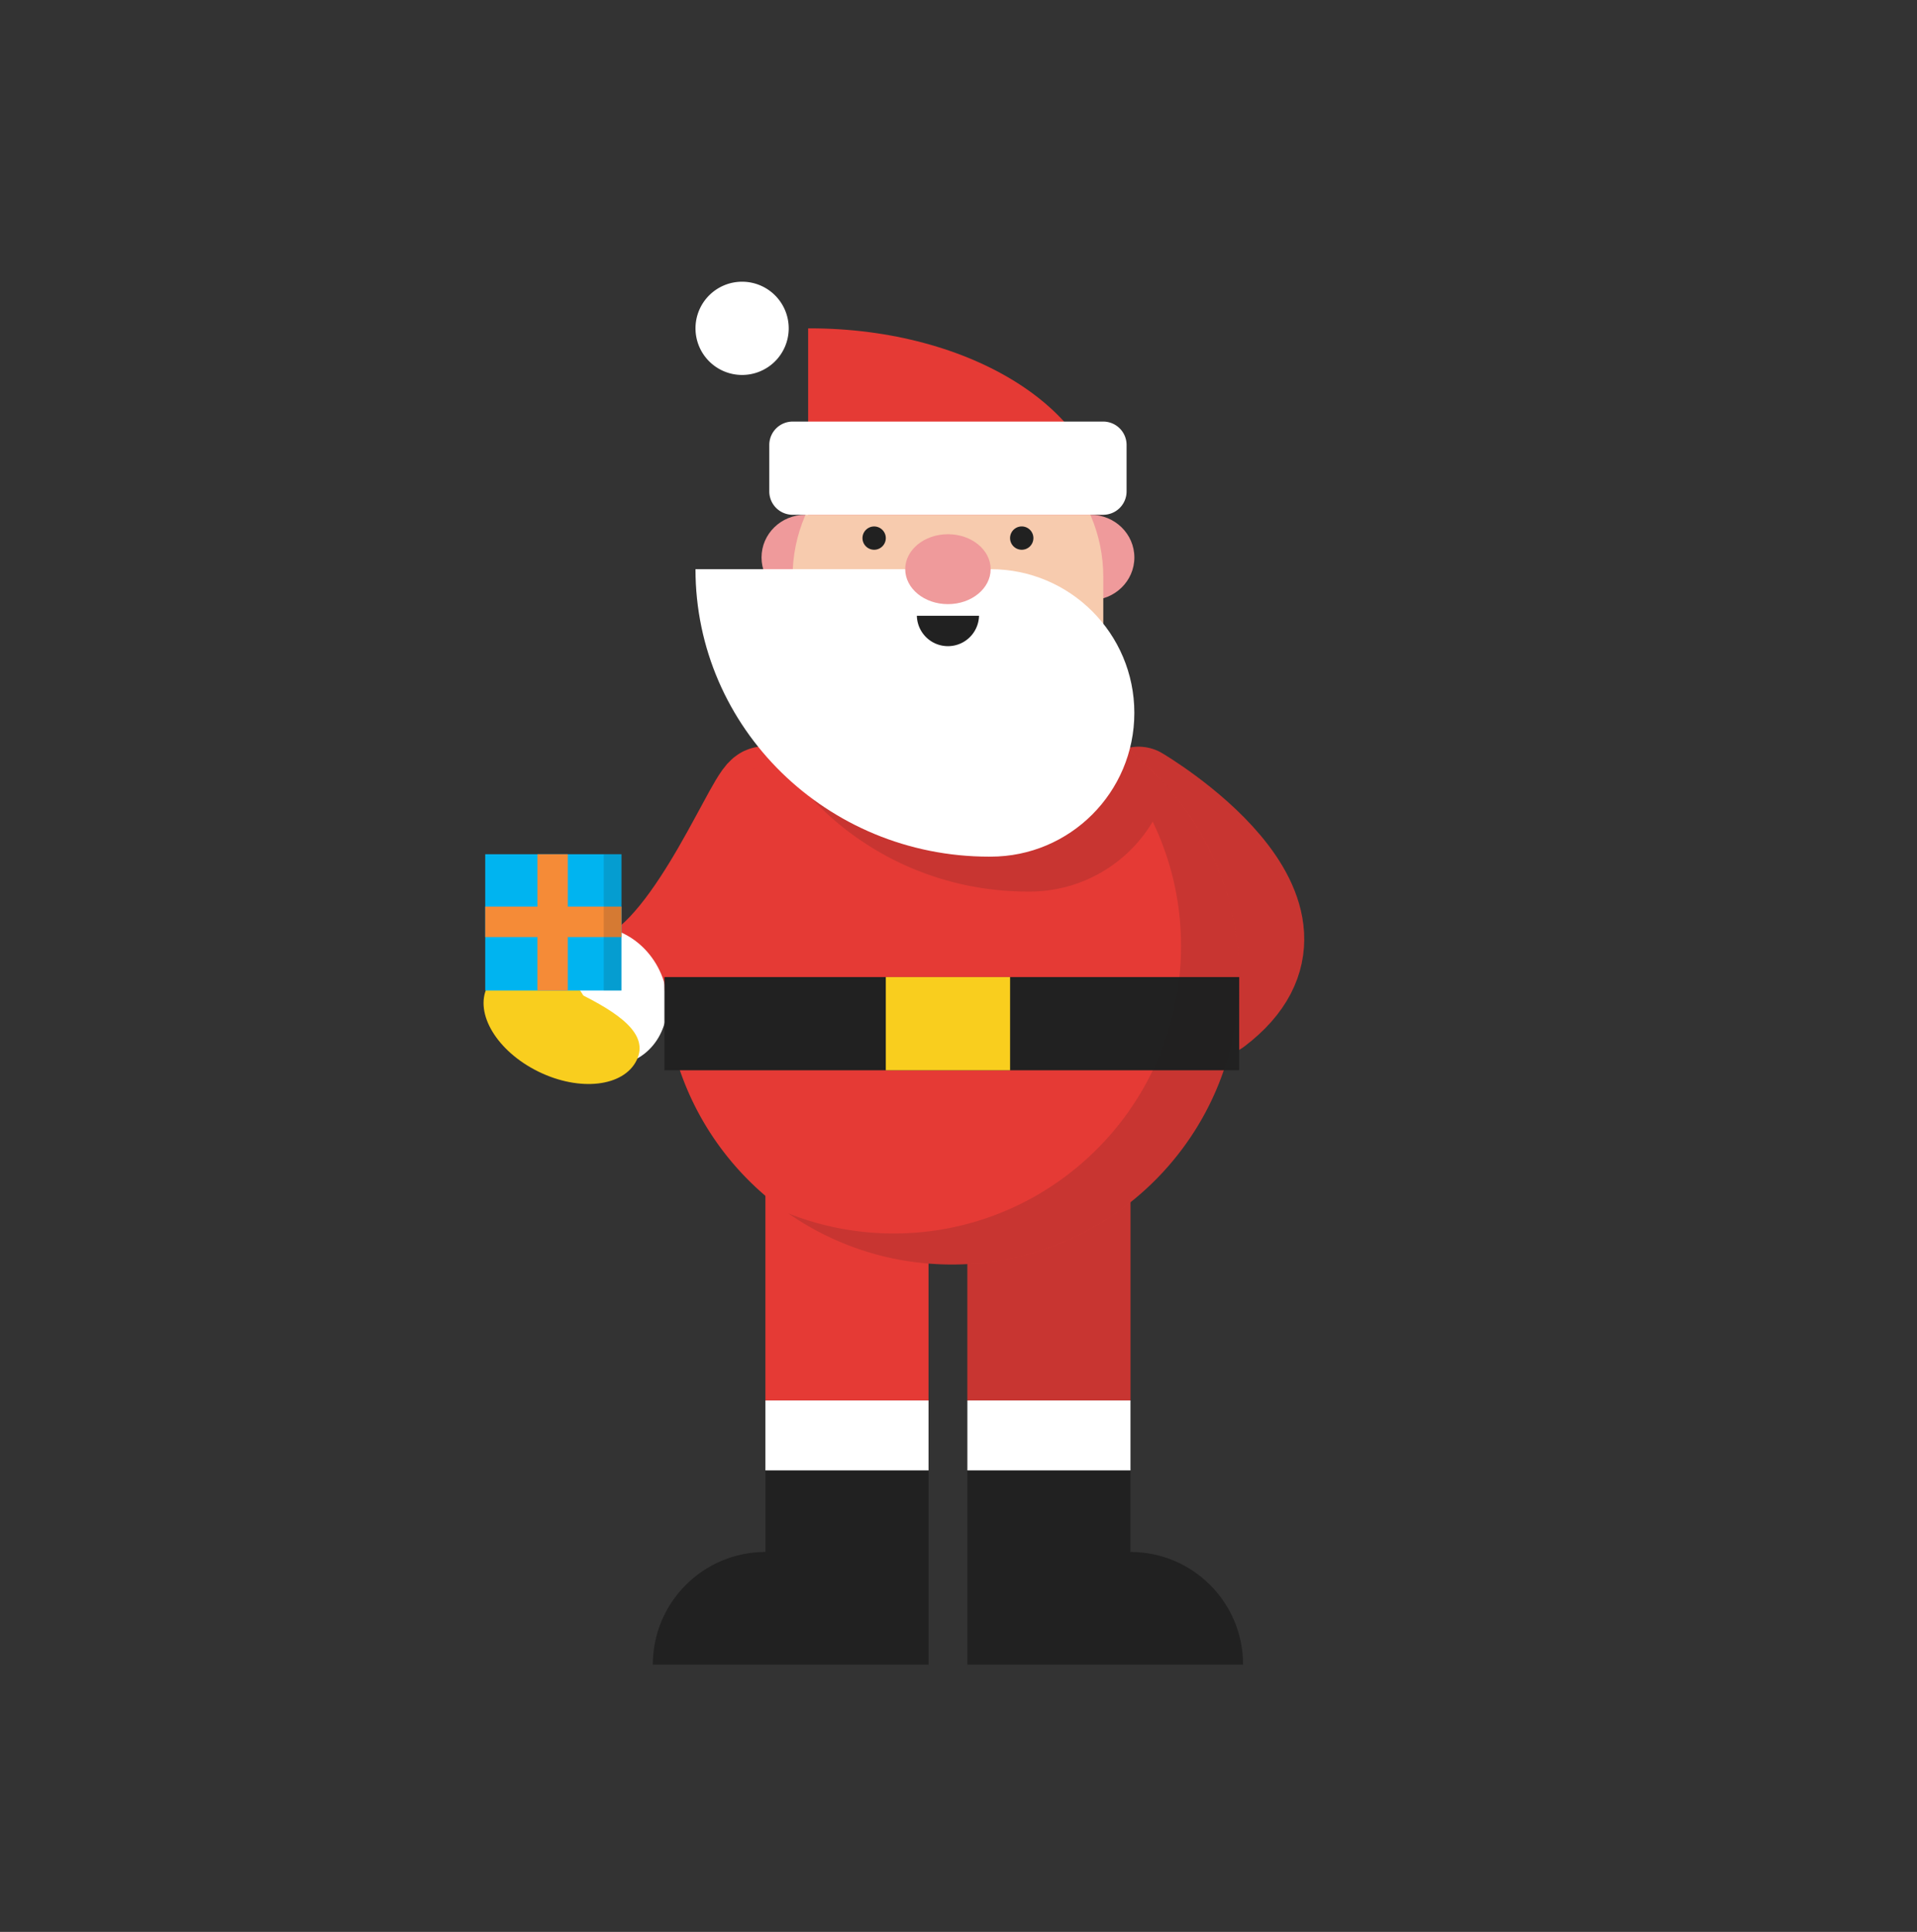 <svg xmlns="http://www.w3.org/2000/svg" viewBox="14.892 -9.993 228.778 230.503"><rect x="14.892" y="-9.993" width="228.778" height="230.503" fill="#333333" stroke="none"/><path fill="#e53a35" d="M106.238 131.612h19.466v25.49h-19.466z"/><path d="M106.238 165.447v9.733c-7.423 0-13.44 6.018-13.44 13.44h32.906v-23.173h-19.466z" fill="#212121"/><path fill="#FFF" d="M106.238 157.104h19.466v8.343h-19.466z"/><path fill="#e53a35" d="M130.34 131.612h19.465v25.49H130.34z"/><path opacity=".15" fill="#221f1f" d="M130.34 131.612h19.465v25.49H130.34z"/><path d="M149.804 165.447v9.733c7.423 0 13.44 6.018 13.44 13.44H130.34v-23.173h19.466z" fill="#212121"/><path fill="#FFF" d="M130.34 157.104h19.465v8.343H130.34z"/><path d="M106.238 84.6c-1.045-1.082-8.343 18.427-16.686 21.948" fill="none" stroke="#e53a35" stroke-width="11" stroke-linecap="round" stroke-miterlimit="10"/><ellipse transform="rotate(149.16 86.703 108.87)" cx="86.702" cy="108.868" rx="7.54" ry="8.557" fill="#FFF"/><path d="M84.83 110.153c-.662 1.015-5.634-1.39-6.795-2.146-1.16-.756-1.567-2.192-.905-3.207s2.138-1.226 3.3-.47c1.16.755 5.06 4.808 4.4 5.823z" fill="#f9ce1e"/><path d="M90.866 116.517c-1.55 3.16-6.797 3.763-11.722 1.348s-7.66-6.934-6.11-10.094c1.55-3.16 5.816-1.76 10.74.654s8.64 4.933 7.092 8.093z" fill="#f9ce1e"/><g fill="none" stroke-width="11" stroke-linecap="round" stroke-miterlimit="10"><path d="M150.772 84.6s24.458 14.356 9.33 25.86" stroke="#e53a35"/><path d="M150.772 84.6s24.458 14.356 9.33 25.86" opacity=".15" stroke="#221f1f"/></g><path d="M162.78 106.59c0 18.94-15.35 34.29-34.29 34.29-18.954 0-34.303-15.35-34.303-34.29 0-10.994 5.172-20.783 13.214-27.064a34.16 34.16 0 0 1 21.09-7.238c10.274 0 19.48 4.506 25.748 11.66a34.115 34.115 0 0 1 8.54 22.643z" fill="#e53a35"/><path fill="#212121" d="M94.186 106.584h68.594v11.124H94.186z"/><path fill="#f9ce1e" d="M120.605 106.584h14.832v11.124h-14.832z"/><path d="M162.784 106.59c0 18.94-15.363 34.29-34.303 34.29a34.078 34.078 0 0 1-19.494-6.087 34.242 34.242 0 0 0 12.548 2.385c18.94 0 34.303-15.363 34.303-34.303 0-5.324-1.22-10.357-3.383-14.836a17.07 17.07 0 0 1-14.697 8.346h-.194c-12.84 0-24.07-6.766-30.157-16.86a34.16 34.16 0 0 1 21.09-7.238c4.44 0 8.665.85 12.546 2.38-.004-.002-.008-.006-.012-.01.36.14.707.292 1.054.43.07.03.14.056.208.098l1.08.5a34.936 34.936 0 0 1 3.328 1.843c.36.22.707.457 1.068.692.347.222.693.47 1.026.735.277.208.555.416.818.624a28.63 28.63 0 0 1 3.01 2.663c.25.236.484.485.734.735.305.32.596.638.887.97 5.31 6.046 8.54 13.963 8.54 22.643z" opacity=".15" fill="#221f1f"/><ellipse cx="110.987" cy="56.519" rx="5.213" ry="5.089" fill="#ef9a9b"/><path d="M150.27 56.52c0 2.812-2.34 5.088-5.217 5.088-2.884 0-5.213-2.275-5.213-5.09 0-2.81 2.33-5.088 5.213-5.088 2.874 0 5.216 2.28 5.216 5.09z" fill="#ef9a9b"/><path d="M109.018 29.185a5.56 5.56 0 0 1-5.56 5.56 5.56 5.56 0 0 1-5.564-5.56 5.56 5.56 0 0 1 5.564-5.564 5.56 5.56 0 0 1 5.56 5.565z" fill="#FFF"/><path d="M128.02 40.307c-10.24 0-18.54 8.3-18.54 18.54v18.538h37.08v-18.54c0-10.237-8.3-18.538-18.54-18.538z" fill="#f7cbae"/><path d="M143.372 75.685c.763.36 1.51.75 2.246 1.192a35.443 35.443 0 0 0-2.246-1.192z" opacity=".15" fill="#221f1f"/><path d="M133.12 57.92H97.892c0 18.94 15.68 34.297 35.023 34.297.046 0 .09 0 .136-.003.022 0 .044.003.067.003 9.47 0 17.148-7.677 17.148-17.15 0-9.47-7.678-17.147-17.15-17.147z" fill="#FFF"/><ellipse cx="128.02" cy="57.918" rx="5.098" ry="4.172" fill="#ef9a9b"/><path d="M131.73 63.48a3.71 3.71 0 0 1-7.418 0h7.417z" fill="#212121"/><path d="M111.54 29.184c-.07 0-.135.003-.203.003V51.43h35.225c-.002-12.287-15.68-22.246-35.023-22.246z" fill="#e53a35"/><path d="M146.56 40.307a2.79 2.79 0 0 1 2.78 2.78v5.562a2.79 2.79 0 0 1-2.78 2.78h-37.08a2.79 2.79 0 0 1-2.78-2.78v-5.562a2.79 2.79 0 0 1 2.78-2.78h37.08z" fill="#FFF"/><path d="M120.605 54.208c0 .77-.625 1.393-1.39 1.393-.77 0-1.392-.623-1.392-1.392 0-.76.623-1.387 1.39-1.387.767 0 1.392.627 1.392 1.388zM135.437 54.208a1.39 1.39 0 1 0 2.782.004 1.39 1.39 0 0 0-2.783-.004z" fill="#212121"/><path fill="none" d="M14.892-9.993H243.67V220.51H14.892z"/><g><path fill="#00b4f0" d="M72.8 91.93h16.258v16.26H72.8z"/><path fill="#f58b37" d="M82.656 98.182V91.93h-3.63v6.252H72.8v3.63h6.225v6.38h3.63v-6.38h6.404v-3.63z"/><path opacity=".15" fill="#221f1f" d="M86.944 91.93h2.113v16.26h-2.113z"/></g></svg>